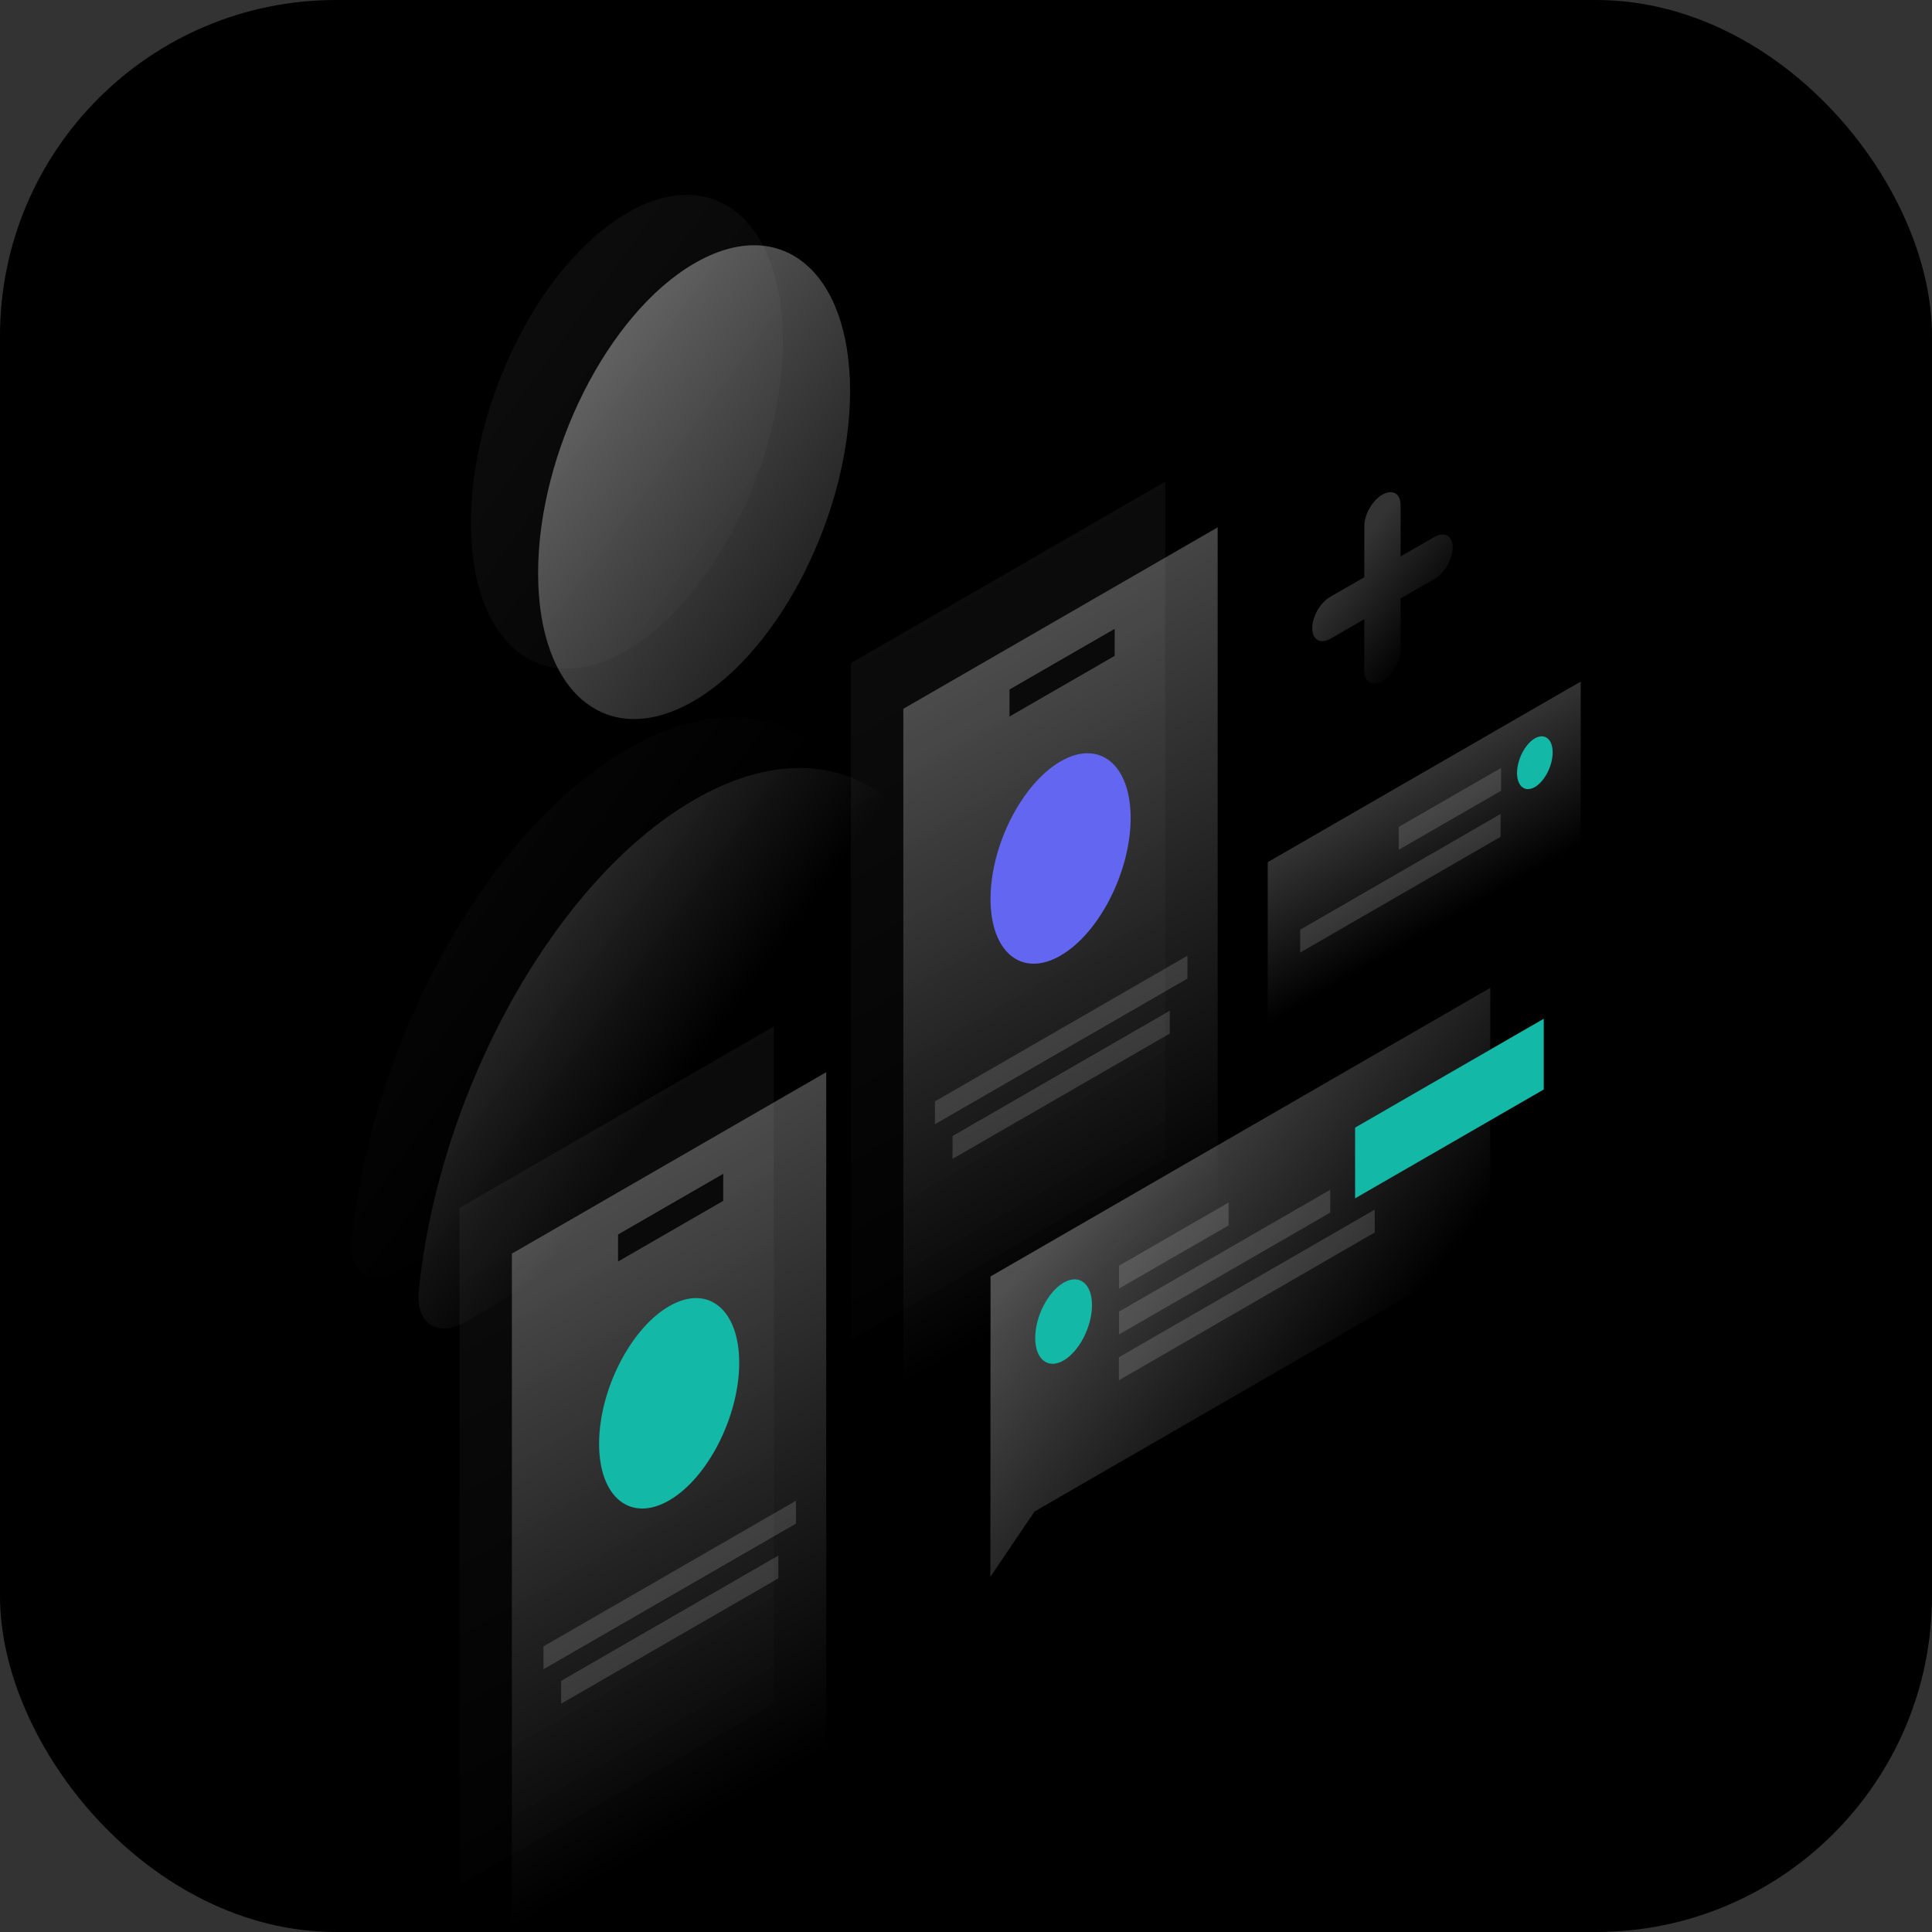 <svg width="1150" height="1150" viewBox="0 0 1150 1150" fill="none" xmlns="http://www.w3.org/2000/svg">
<rect x="0" y="0" width="1150" height="1150" fill="#333333" stroke="none"/>
<rect width="1150" height="1150" rx="200" fill="black"/>
<path opacity="0.5" d="M412.5 476.5C495.2 428.2 563.6 473.4 575.7 577.5C577.8 595.6 564.1 619.4 547.5 629.1L277.6 786.6C261 796.3 247.3 788.5 249.3 768C261.4 649.8 329.8 524.7 412.5 476.5Z" fill="url(#paint0_linear_287_864)"/>
<path opacity="0.5" d="M320.3 341.2C320.3 413.1 361.9 447.1 413.2 417.1C464.5 387.2 506 304.6 506 232.8C506 160.9 464.4 126.9 413.1 156.9C361.8 186.8 320.3 269.4 320.3 341.2Z" fill="url(#paint1_linear_287_864)"/>
<path opacity="0.07" d="M372.5 446.5C455.2 398.2 523.6 443.4 535.7 547.5C537.8 565.6 524.1 589.4 507.5 599.1L237.6 756.6C221 766.3 207.3 758.5 209.3 738C221.4 619.8 289.8 494.7 372.5 446.5Z" fill="url(#paint2_linear_287_864)"/>
<path opacity="0.07" d="M280.3 311.2C280.3 383.1 321.9 417.1 373.2 387.1C424.4 357.2 466 274.7 466 202.8C466 130.9 424.4 96.9 373.1 126.9C321.8 156.8 280.3 239.4 280.3 311.2Z" fill="url(#paint3_linear_287_864)"/>
<path opacity="0.2" d="M754.6 513.2L940.9 405.7V502.7L754.6 610.3V513.2Z" fill="url(#paint4_linear_287_864)"/>
<path d="M903 460.1C903 468.1 907.7 471.8 913.6 468.5C919.4 465.1 924.2 455.9 924.2 447.9C924.2 439.9 919.5 436.2 913.6 439.5C907.8 442.9 903 452.1 903 460.1Z" fill="#14B8A6"/>
<path opacity="0.15" d="M893.5 457.1L832.6 492.2V505.8L893.5 470.7V457.1Z" fill="white"/>
<path opacity="0.15" d="M893.2 484.5L773.9 553.4V567L893.2 498.1V484.5Z" fill="white"/>
<path opacity="0.05" d="M460.6 611L273.5 719V1121.9L460.6 1013.9V611Z" fill="url(#paint5_linear_287_864)"/>
<path opacity="0.3" d="M304.7 746.2V1149.1L491.8 1041.1V638.2L304.7 746.2ZM430.5 714.8L367.9 750.9V734.8L430.5 698.7V714.8Z" fill="url(#paint6_linear_287_864)"/>
<path opacity="0.15" d="M473.8 893.3L323.5 980V993.6L473.8 906.9V893.3Z" fill="white"/>
<path opacity="0.15" d="M463.3 925.9L334 1000.5V1014.1L463.3 939.5V925.9Z" fill="white"/>
<path d="M356.6 859.4C356.6 827.5 375.3 790.8 398.3 777.5C421.3 764.2 440 779.3 440 811.2C440 843.1 421.3 879.8 398.3 893.1C375.3 906.4 356.6 891.3 356.6 859.4Z" fill="#14B8A6"/>
<path opacity="0.05" d="M693.6 286.7L506.5 394.7V797.6L693.6 689.6V286.7Z" fill="url(#paint7_linear_287_864)"/>
<path opacity="0.3" d="M537.7 421.9V824.8L724.8 716.8V313.9L537.7 421.9ZM663.5 390.4L600.9 426.5V410.4L663.5 374.3V390.4Z" fill="url(#paint8_linear_287_864)"/>
<path opacity="0.15" d="M706.8 568.9L556.5 655.6V669.2L706.8 582.5V568.9Z" fill="white"/>
<path opacity="0.15" d="M696.3 601.6L567 676.2V689.8L696.3 615.2V601.6Z" fill="white"/>
<path d="M589.6 535.1C589.6 503.2 608.3 466.5 631.3 453.2C654.3 439.9 673 455 673 486.9C673 518.8 654.3 555.5 631.3 568.8C608.3 582.1 589.6 567 589.6 535.1Z" fill="#6366F1"/>
<path opacity="0.3" d="M589.6 759.8L887.1 588L887 743.1L615.8 899.7L589.5 938.6L589.6 759.8Z" fill="url(#paint9_linear_287_864)"/>
<path d="M918.9 648.5V606.4L806.6 671.2V713.3L918.9 648.5Z" fill="#14B8A6"/>
<path opacity="0.15" d="M666.1 753.4L731.3 715.8V729.4L666.1 767V753.4Z" fill="white"/>
<path opacity="0.15" d="M666.1 780.7L791.8 708.2V721.8L666.1 794.3V780.7Z" fill="white"/>
<path opacity="0.15" d="M666 807.9L818.3 720V733.6L666 821.6V807.9Z" fill="white"/>
<path d="M650 776.9C650 789.7 642.4 804.4 633.1 809.8C623.8 815.2 616.2 809.2 616.2 796.4C616.2 783.6 623.8 768.9 633.1 763.5C642.5 758.1 650 764.1 650 776.9Z" fill="#14B8A6"/>
<path opacity="0.2" d="M822.9 294.4C816.9 297.8 812.1 306.2 812.1 313.1V343.6L791.9 355.2C785.9 358.6 781.1 367 781.1 373.9C781.1 380.8 785.9 383.6 791.9 380.2L812.1 368.6V399.1C812.1 406 816.9 408.8 822.9 405.4C828.9 402 833.7 393.6 833.7 386.7V356.2L853.9 344.6C859.9 341.2 864.7 332.8 864.7 325.9C864.7 319 859.9 316.2 853.9 319.6L833.7 331.2V300.7C833.7 293.8 828.9 291 822.9 294.4Z" fill="url(#paint10_linear_287_864)"/>
<defs>
<linearGradient id="paint0_linear_287_864" x1="71.252" y1="397.697" x2="407.175" y2="642.743" gradientUnits="userSpaceOnUse">
<stop stop-color="white"/>
<stop offset="1" stop-color="white" stop-opacity="0"/>
</linearGradient>
<linearGradient id="paint1_linear_287_864" x1="242.445" y1="162.476" x2="578.368" y2="407.522" gradientUnits="userSpaceOnUse">
<stop stop-color="white"/>
<stop offset="1" stop-color="white" stop-opacity="0"/>
</linearGradient>
<linearGradient id="paint2_linear_287_864" x1="31.252" y1="367.697" x2="367.175" y2="612.743" gradientUnits="userSpaceOnUse">
<stop stop-color="white"/>
<stop offset="1" stop-color="white" stop-opacity="0"/>
</linearGradient>
<linearGradient id="paint3_linear_287_864" x1="202.445" y1="132.476" x2="538.368" y2="377.522" gradientUnits="userSpaceOnUse">
<stop stop-color="white"/>
<stop offset="1" stop-color="white" stop-opacity="0"/>
</linearGradient>
<linearGradient id="paint4_linear_287_864" x1="826.722" y1="471.571" x2="868.762" y2="544.405" gradientUnits="userSpaceOnUse">
<stop stop-color="white"/>
<stop offset="1" stop-color="white" stop-opacity="0"/>
</linearGradient>
<linearGradient id="paint5_linear_287_864" x1="258.445" y1="678.292" x2="490.164" y2="1079.75" gradientUnits="userSpaceOnUse">
<stop stop-color="white"/>
<stop offset="1" stop-color="white" stop-opacity="0"/>
</linearGradient>
<linearGradient id="paint6_linear_287_864" x1="289.624" y1="705.454" x2="485.503" y2="1044.82" gradientUnits="userSpaceOnUse">
<stop stop-color="white"/>
<stop offset="1" stop-color="white" stop-opacity="0"/>
</linearGradient>
<linearGradient id="paint7_linear_287_864" x1="491.439" y1="353.981" x2="723.157" y2="755.435" gradientUnits="userSpaceOnUse">
<stop stop-color="white"/>
<stop offset="1" stop-color="white" stop-opacity="0"/>
</linearGradient>
<linearGradient id="paint8_linear_287_864" x1="522.617" y1="381.143" x2="718.496" y2="720.504" gradientUnits="userSpaceOnUse">
<stop stop-color="white"/>
<stop offset="1" stop-color="white" stop-opacity="0"/>
</linearGradient>
<linearGradient id="paint9_linear_287_864" x1="654.482" y1="697.672" x2="808.132" y2="817.976" gradientUnits="userSpaceOnUse">
<stop stop-color="white"/>
<stop offset="1" stop-color="white" stop-opacity="0"/>
</linearGradient>
<linearGradient id="paint10_linear_287_864" x1="801.988" y1="333.397" x2="854.346" y2="374.717" gradientUnits="userSpaceOnUse">
<stop stop-color="white"/>
<stop offset="1" stop-color="white" stop-opacity="0"/>
</linearGradient>
</defs>
</svg>
